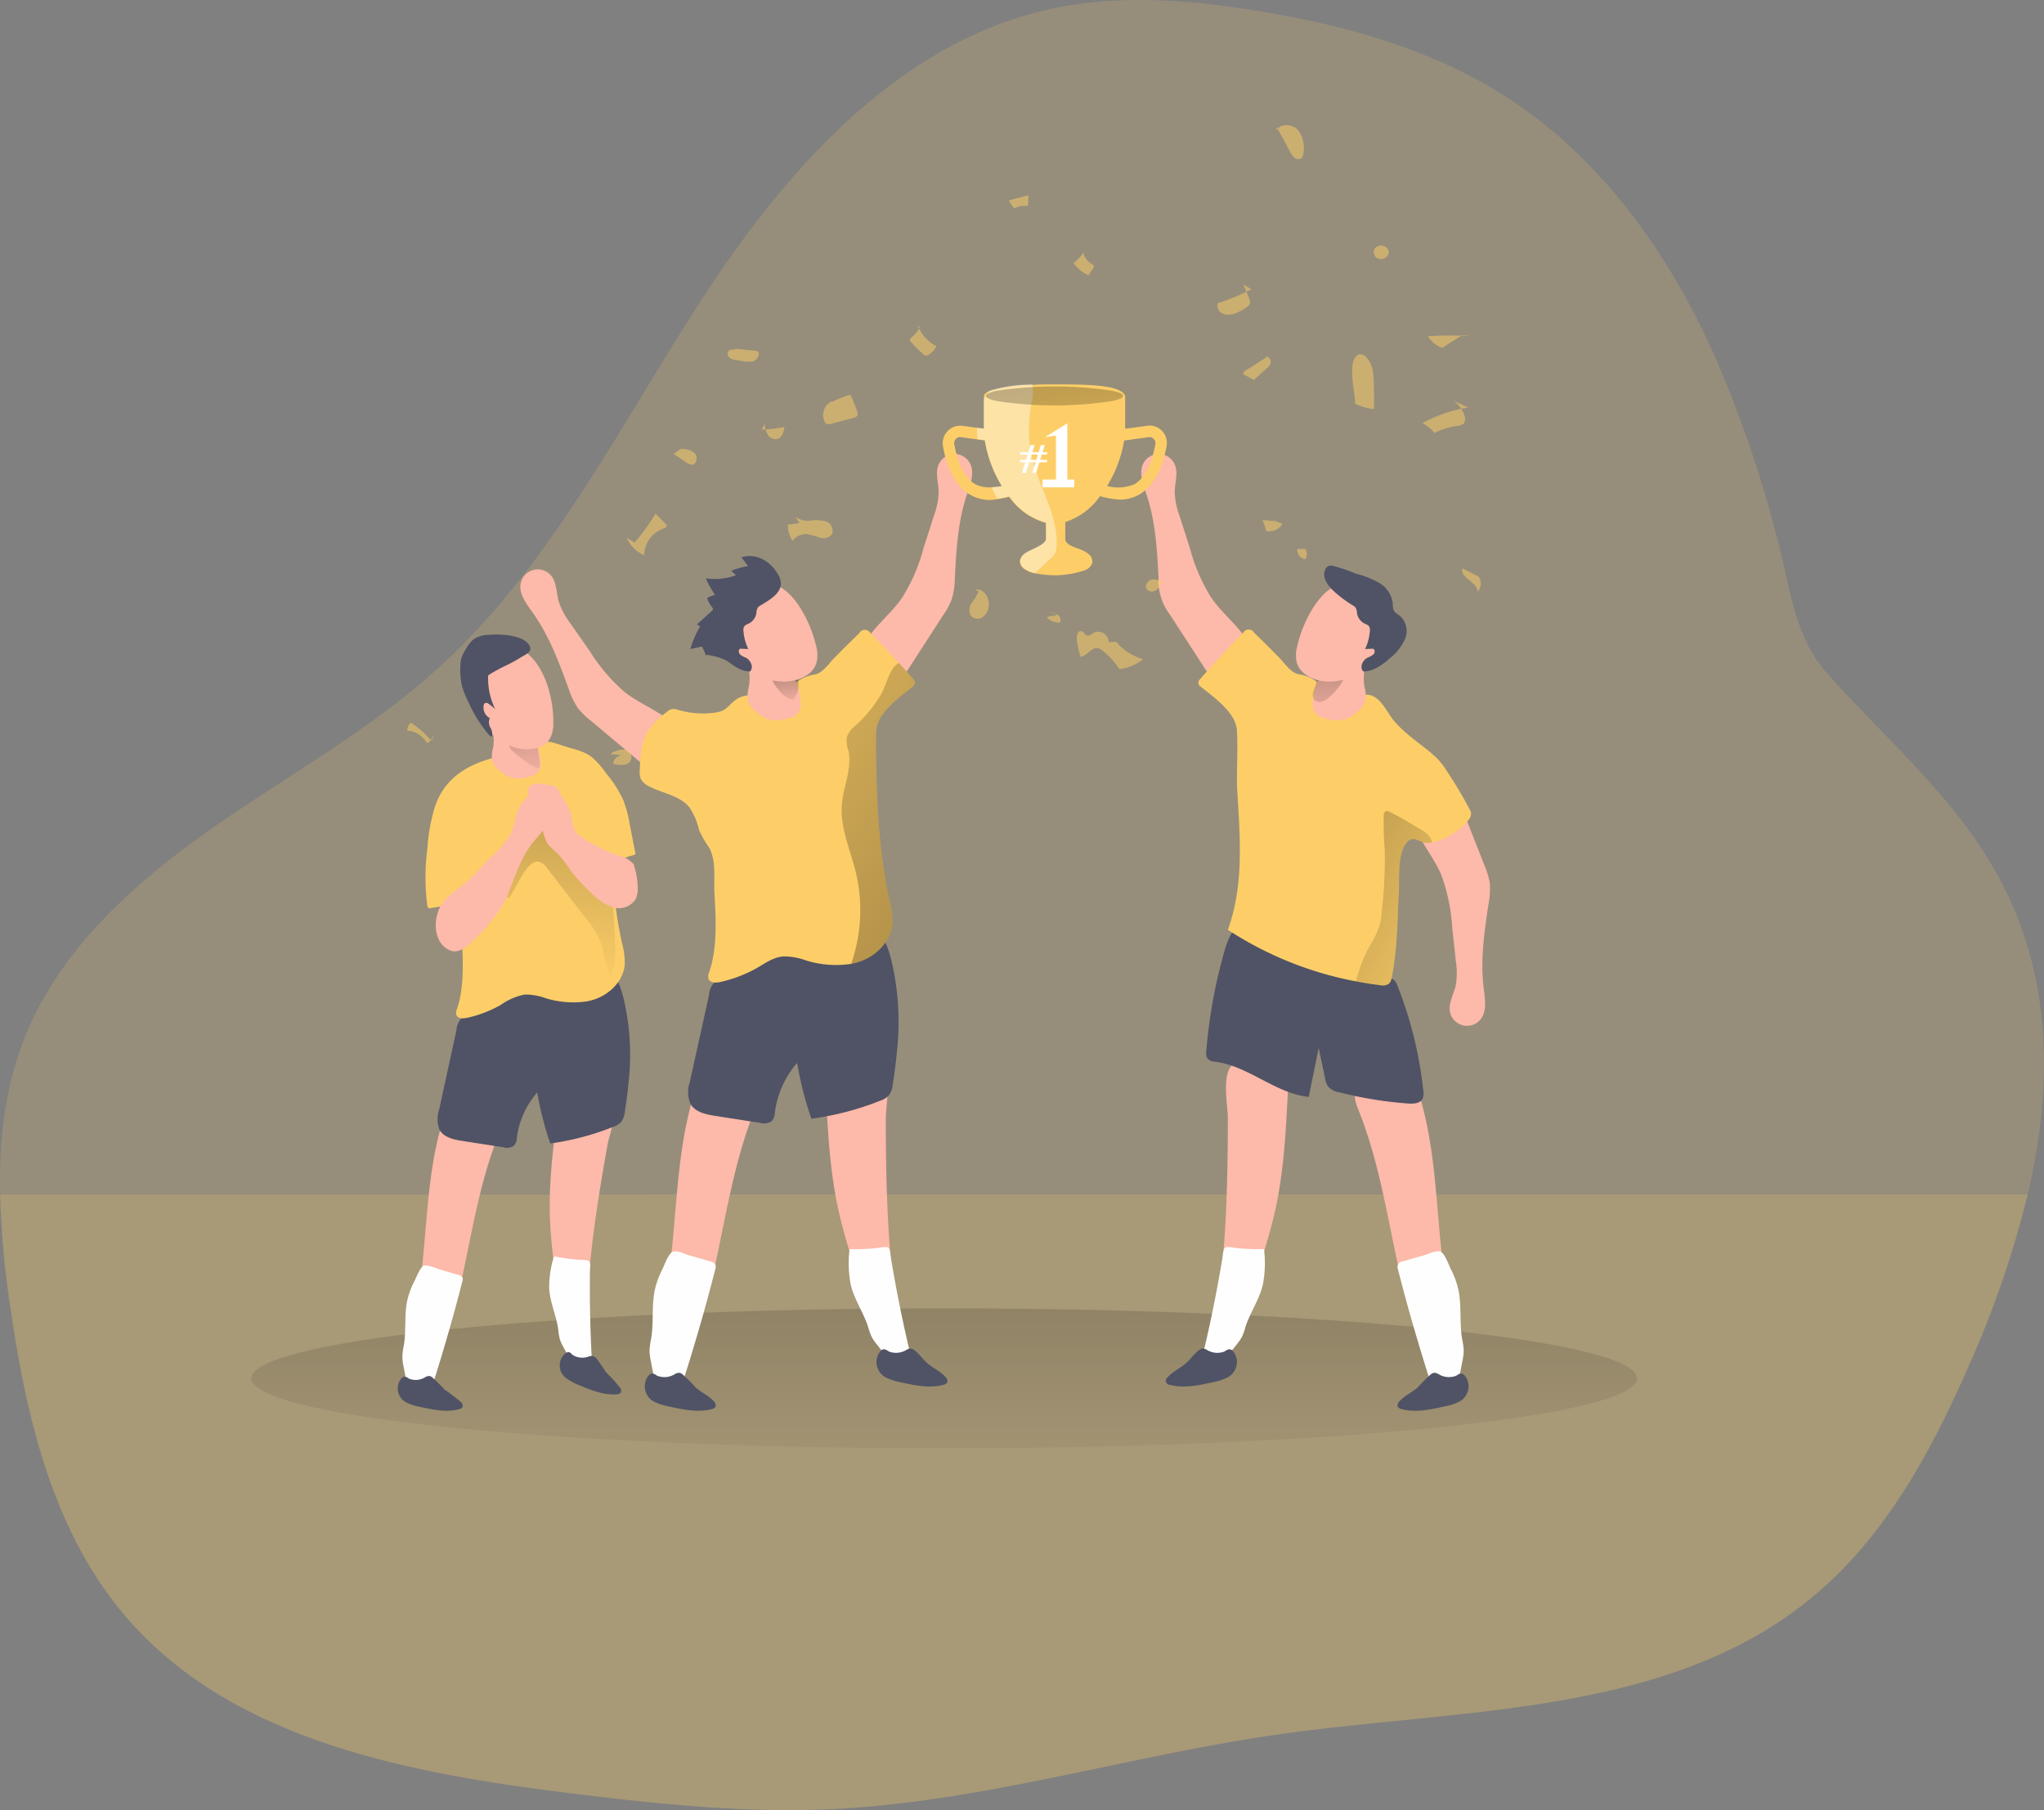 <svg id="Layer_1" data-name="Layer 1" xmlns="http://www.w3.org/2000/svg" xmlns:xlink="http://www.w3.org/1999/xlink" viewBox="0 0 352.84 312.49"><rect x="0" y="0" width="352.84" height="312.49" fill="#808080" stroke="none"/><defs><linearGradient id="linear-gradient" x1="196.52" y1="172.47" x2="196.52" y2="79.39" gradientTransform="matrix(1, 0, 0, -1, -33.54, 338.13)" gradientUnits="userSpaceOnUse"><stop offset="0.01"/><stop offset="0.08" stop-opacity="0.69"/><stop offset="0.21" stop-opacity="0.32"/><stop offset="1" stop-opacity="0"/></linearGradient><linearGradient id="linear-gradient-2" x1="133.22" y1="225.37" x2="129.56" y2="168.22" gradientTransform="matrix(1, 0, 0, -1, 0, 352)" xlink:href="#linear-gradient"/><linearGradient id="linear-gradient-3" x1="119.94" y1="226.14" x2="125.85" y2="201.37" gradientTransform="matrix(1, 0, 0, -1, 0, 352)" xlink:href="#linear-gradient"/><linearGradient id="linear-gradient-4" x1="262.59" y1="232.2" x2="263.16" y2="210.24" gradientTransform="matrix(1, 0, 0, -1, 0, 352)" xlink:href="#linear-gradient"/><linearGradient id="linear-gradient-5" x1="168.62" y1="225.13" x2="169.7" y2="215.6" gradientTransform="matrix(1, 0, 0, -1, 0, 352)" xlink:href="#linear-gradient"/><linearGradient id="linear-gradient-6" x1="212.17" y1="293.99" x2="220.05" y2="237.96" gradientTransform="matrix(1, 0, 0, -1, 0, 352)" xlink:href="#linear-gradient"/><linearGradient id="linear-gradient-7" x1="242.59" y1="199.94" x2="290.3" y2="171.71" gradientTransform="matrix(1, 0, 0, -1, 0, 352)" xlink:href="#linear-gradient"/><linearGradient id="linear-gradient-8" x1="224.2" y1="170.09" x2="132.13" y2="234.28" gradientTransform="matrix(1, 0, 0, -1, 0, 352)" xlink:href="#linear-gradient"/></defs><title>13</title><path d="M383.57,220.07a172.65,172.65,0,0,1-10.07,29.35c-6.48,14.87-14.44,29.64-26.9,40C322,310,286.66,308.76,254.9,313.2c-26.08,3.64-51.55,11.76-77.85,13-15.22.7-30.44-.93-45.56-2.81-27.88-3.48-58.15-9.19-76.36-30.57-12.43-14.59-17.06-34.17-19.78-53.13a159,159,0,0,1-1.79-19.6c-.2-9.25.82-18.41,4.21-27,5.94-15,18.5-26.45,31.72-35.76s27.56-17.14,39.56-28c19.72-17.83,31.67-42.41,46.21-64.66s34-43.82,60-49.33c11.44-2.42,23.34-1.52,34.89.33,15.16,2.42,30.34,6.56,43.27,14.85C309.85,41,321.66,57.64,329.6,75.46a210.53,210.53,0,0,1,10.68,31.19c2.24,8.27,2.87,17,8.67,23.47,12.93,14.49,27.37,25.65,33.9,45C387.76,189.61,387.1,205,383.57,220.07Z" transform="translate(-33.54 -13.87)" fill="#fdce68" opacity="0.18" style="isolation:isolate"/><path d="M383.57,220.07a172.65,172.65,0,0,1-10.07,29.35c-6.48,14.87-14.44,29.64-26.9,40C322,310,286.66,308.76,254.9,313.2c-26.08,3.64-51.55,11.76-77.85,13-15.22.7-30.44-.93-45.56-2.81-27.88-3.48-58.15-9.19-76.36-30.57-12.43-14.59-17.06-34.17-19.78-53.13a159,159,0,0,1-1.79-19.6Z" transform="translate(-33.54 -13.87)" fill="#fdce68" opacity="0.18" style="isolation:isolate"/><ellipse cx="162.98" cy="237.95" rx="119.6" ry="12.08" fill="url(#linear-gradient)"/><path d="M119.61,209.79c-4.71,11.63-5.3,24.55-9.5,36.38a1.52,1.52,0,0,1-.62.9,1.48,1.48,0,0,1-.93,0l-4.8-.94c4.1-12.56,2.32-26.44,6.29-39a1.79,1.79,0,0,1,.51-.93,1.91,1.91,0,0,1,1.23-.28,35.33,35.33,0,0,1,6.81.51C120.65,206.86,120.32,208,119.61,209.79Z" transform="translate(-33.54 -13.87)" fill="#fdb9a9"/><path d="M134.67,245.54a3.2,3.2,0,0,1-3.56-1.55,9.48,9.48,0,0,1-1.08-4l-.88-7.94c-.28-2.43-.55-4.87-.66-7.32-.28-6.33.52-12.66,1.32-19a3.76,3.76,0,0,1,.93-2.39c1.29-1.11,6.68-1.74,8.15-.63,2,1.5-.08,6.63-.45,8.68-1.32,7.29-2.5,14.62-3.17,22C135.16,234.57,135.12,245.37,134.67,245.54Z" transform="translate(-33.54 -13.87)" fill="#fdb9a9"/><path d="M142.07,200.46c-.16,1.81-.4,3.59-.67,5.33a3.43,3.43,0,0,1-.67,1.82,3.5,3.5,0,0,1-1.32.79,46.11,46.11,0,0,1-10.88,2.88,54.73,54.73,0,0,1-2.25-8.81,14.6,14.6,0,0,0-3.51,7.78,2.23,2.23,0,0,1-.51,1.42,2.11,2.11,0,0,1-1.81.27l-7.14-1.11c-1.48-.23-3.17-.6-3.9-1.92a5.08,5.08,0,0,1-.07-3.46l3-13.76a3.14,3.14,0,0,1,2.45-2.91c6.11-2.45,12.17-5.09,18.35-7.36,4.9-1.81,6.7-.32,8,4.63A42.09,42.09,0,0,1,142.07,200.46Z" transform="translate(-33.54 -13.87)" fill="#505365"/><path d="M138.24,147.47a19.68,19.68,0,0,1,2.93,4.61,20.65,20.65,0,0,1,1,3.7l1,5.16a.38.38,0,0,1-.3.57,14.84,14.84,0,0,0-2.41.81,1.94,1.94,0,0,0-1.3,2.2c.22,1.33.28,2.69.43,4a75.87,75.87,0,0,0,1.33,8.21,12.49,12.49,0,0,1,.47,3.6c-.2,2.85-2.57,5.2-5.28,6.09a10.75,10.75,0,0,1-1.24.32,16.06,16.06,0,0,1-7.19-.56,10,10,0,0,0-3.59-.61,10.76,10.76,0,0,0-4.13,1.8,20.9,20.9,0,0,1-5.81,2.22c-.68.15-1.59.14-1.83-.51a1.61,1.61,0,0,1,.12-1.06c1.31-3.86,1-8.45.82-12.48-.06-1.12.48-4.14-.43-4.91s-3.82-.17-4.88,0a.58.58,0,0,1-.45,0,.63.63,0,0,1-.19-.41,37.31,37.31,0,0,1,0-9.79,31.2,31.2,0,0,1,1.35-7.42c2-5.73,7.07-7.88,12.69-8.87a14,14,0,0,0,4.8-1.8c1.5-.91,3.13-.2,4.59.28,1.77.59,3.63.85,5.12,2.08a16.91,16.91,0,0,1,2.32,2.68Z" transform="translate(-33.54 -13.87)" fill="#fdce68"/><path d="M126.57,162.64a2.54,2.54,0,0,1,1.44,1.15l7,9.06a15.62,15.62,0,0,1,2,3.14c.92,2.09.89,4.51,1.85,6.58,1.06-2.09.95-4.55.82-6.88l-.52-9.09a2.73,2.73,0,0,0-.29-1.28,3,3,0,0,0-1.67-1,15.38,15.38,0,0,1-8.54-7.87,1.82,1.82,0,0,0-.65-.89c-.56-.32-1.24.07-1.72.49-2.39,2.07-7.07,9.89-5,12.94C122.6,167.7,124.29,162.24,126.57,162.64Z" transform="translate(-33.54 -13.87)" fill="url(#linear-gradient-2)"/><path d="M142.71,162.57a12.75,12.75,0,0,1,.91,4.44,4.26,4.26,0,0,1-.37,2.11,3.48,3.48,0,0,1-4.08,1.34,9.84,9.84,0,0,1-3.78-2.65,30.6,30.6,0,0,1-3.27-3.56,24.84,24.84,0,0,0-2.3-3,12.83,12.83,0,0,1-1.81-1.8,10.79,10.79,0,0,1-1-3.24c-.49-1.75-1.51-3.3-2.14-5a1.61,1.61,0,0,1,0-1.45,1.42,1.42,0,0,1,.91-.51,4.36,4.36,0,0,1,3.56.81,7.86,7.86,0,0,1,1.63,2,8.77,8.77,0,0,1,1.25,2.75,6.72,6.72,0,0,0,.7,2.71,3.93,3.93,0,0,0,1,.86,27.67,27.67,0,0,0,6.39,3.19,4.52,4.52,0,0,1,2.75,1.71" transform="translate(-33.54 -13.87)" fill="#fdb9a9"/><path d="M124.78,148a6,6,0,0,1-3,.13A5.31,5.31,0,0,1,119.9,147a3.8,3.8,0,0,1-1.39-1.75,5.21,5.21,0,0,1,.15-2.29,8.19,8.19,0,0,0-.63-4.71s2.26.13,2.46.17a9.51,9.51,0,0,1,2.49.9,7.8,7.8,0,0,1,2.81,2.19,8.26,8.26,0,0,1,.95,3.07C127.07,146.4,126.73,147.57,124.78,148Z" transform="translate(-33.54 -13.87)" fill="#fdb9a9"/><path d="M126.57,146.44a2.19,2.19,0,0,0,.09-1.34l-.49-3.62a.49.49,0,0,0-.18-.37.61.61,0,0,0-.27,0c-1.54.12-5.36-.43-4.09,2C121.92,143.65,126.28,147,126.57,146.44Z" transform="translate(-33.54 -13.87)" fill="url(#linear-gradient-3)"/><path d="M129.05,138.77a5.3,5.3,0,0,1-.53,2.51c-1,1.89-3.68,2.25-5.77,1.72-5.6-1.44-7.34-6.5-8.33-11.53a5.06,5.06,0,0,1,.53-3.69,4.66,4.66,0,0,1,.82-1,6.67,6.67,0,0,1,6-1.54C127.16,126.58,129.16,134,129.05,138.77Z" transform="translate(-33.54 -13.87)" fill="#fdb9a9"/><path d="M135,231.48a.64.64,0,0,1,.25.15c.28.33.14,1.27.13,1.66q-.1,7.89.35,15.79a.45.45,0,0,1-.08.37.5.5,0,0,1-.37.13,13.4,13.4,0,0,1-2.61-.05.44.44,0,0,1-.22-.07.39.39,0,0,1-.14-.17l-1.52-2.87a7.45,7.45,0,0,1-.61-1.35,11,11,0,0,1-.28-1.7c-.33-2.39-1.42-4.67-1.56-7.08a18,18,0,0,1,.76-5.3.29.29,0,0,1,.11-.19.34.34,0,0,1,.2,0,31.76,31.76,0,0,0,4.13.55A7.93,7.93,0,0,1,135,231.48Z" transform="translate(-33.54 -13.87)" fill="#fefeff"/><path d="M113.35,235.1q-2.32,9.06-5.18,18a2.56,2.56,0,0,1-.54,1.08c-.79.79-2.67-.25-3.48-.61a.6.6,0,0,1-.21-.14.5.5,0,0,1-.09-.24l-.68-3.58A8.46,8.46,0,0,1,103,248a11.25,11.25,0,0,1,.26-1.91c.44-2.67,0-5.49.68-8.12a14,14,0,0,1,1.08-2.8c.32-.64,1-2.39,1.57-2.74s2,.33,2.62.52l3.39,1a1.18,1.18,0,0,1,.81.52A1.13,1.13,0,0,1,113.35,235.1Z" transform="translate(-33.54 -13.87)" fill="#fefeff"/><path d="M131.13,247.5a.86.86,0,0,1,.58-.19c.28,0,.47.29.68.47a3.14,3.14,0,0,0,2.87.24,1.43,1.43,0,0,1,.74,0,1.08,1.08,0,0,1,.43.3,25.53,25.53,0,0,1,1.69,2.42,30.17,30.17,0,0,1,2.47,2.71.83.83,0,0,1,.12.82.86.86,0,0,1-.72.31c-2.26.17-4.45-.73-6.54-1.6a9,9,0,0,1-2-1.07,2.72,2.72,0,0,1-.88-3.75A2.63,2.63,0,0,1,131.13,247.5Z" transform="translate(-33.54 -13.87)" fill="#505365"/><path d="M102.84,251.82a.78.78,0,0,1,.53-.29,1.47,1.47,0,0,1,.75.34,3.11,3.11,0,0,0,2.87-.27,1.29,1.29,0,0,1,.67-.18,1.05,1.05,0,0,1,.47.21,25.88,25.88,0,0,1,2.1,2.09,33,33,0,0,1,2.91,2.23.82.82,0,0,1,.26.78c-.09.26-.39.37-.65.44-2.2.56-4.51.07-6.72-.42a9.3,9.3,0,0,1-2.19-.69,2.71,2.71,0,0,1-1.42-3.56A2.77,2.77,0,0,1,102.84,251.82Z" transform="translate(-33.54 -13.87)" fill="#505365"/><path d="M277.94,149.92a5.77,5.77,0,0,0-.78,4.73c.79,3.71,3.6,6.64,5.12,10.12a31.33,31.33,0,0,1,1.93,9.07l.63,5.88a13.24,13.24,0,0,1,0,4.26c-.36,1.54-1.29,3-1,4.59a3,3,0,0,0,5.21,1.36c1.21-1.42.85-3.54.62-5.4-.62-4.84.09-9.75.82-14.58a13,13,0,0,0,.2-3.79,13.64,13.64,0,0,0-.89-2.87l-4.3-10.94C284.42,149.59,280.4,146.72,277.94,149.92Z" transform="translate(-33.54 -13.87)" fill="#fdb9a9"/><path d="M249.83,130.77a5.81,5.81,0,0,0-.18-4.79c-1.51-3.48-4.85-5.79-7-8.9a30.68,30.68,0,0,1-3.69-8.51l-1.8-5.63a12.63,12.63,0,0,1-.83-4.17c0-1.59.65-3.24,0-4.7a3,3,0,0,0-5.37-.29c-.91,1.63-.13,3.64.47,5.41,1.57,4.62,1.85,9.57,2.1,14.45a9.75,9.75,0,0,0,2,6.39l6.4,9.87C243.54,132.39,248.05,134.4,249.83,130.77Z" transform="translate(-33.54 -13.87)" fill="#fdb9a9"/><path d="M268,205.4c5.14,12.7,5.78,26.82,10.37,39.73a1.6,1.6,0,0,0,.68,1,1.56,1.56,0,0,0,1,0l5.24-1c-4.47-13.72-2.53-28.88-6.87-42.64a1.94,1.94,0,0,0-.55-1,2,2,0,0,0-1.35-.3,37.74,37.74,0,0,0-7.43.56C266.9,202.2,267.26,203.47,268,205.4Z" transform="translate(-33.54 -13.87)" fill="#fdb9a9"/><path d="M242.94,244.32a3.52,3.52,0,0,0,4.13-1,10.3,10.3,0,0,0,1.93-4.11l2.49-8.37c.76-2.56,1.53-5.13,2.12-7.74,1.53-6.76,1.89-13.72,2.24-20.63a3.91,3.91,0,0,0-.54-2.75c-1.17-1.45-6.84-3.16-8.63-2.26-2.44,1.22-1.19,7.14-1.19,9.42,0,8.09-.15,16.2-.85,24.27C244.53,232.44,242.49,244.06,242.94,244.32Z" transform="translate(-33.54 -13.87)" fill="#fdb9a9"/><path d="M241.77,195.37a1.85,1.85,0,0,0,.22,1.26,2,2,0,0,0,1.41.55c5.71.76,10.34,5.47,16.06,6.06l1.71-8.44,1.1,5.19a3.42,3.42,0,0,0,.59,1.53,3.36,3.36,0,0,0,1.88.93,69,69,0,0,0,11.87,1.93c.94.07,2.09,0,2.51-.84a2.32,2.32,0,0,0,.12-1.33A69.36,69.36,0,0,0,274.76,184a2.68,2.68,0,0,0-.45-.83,3,3,0,0,0-1.79-.68c-7.17-1-13.49-5.07-20-8.21-5.52-2.65-6.77.42-8,5.2A88.21,88.21,0,0,0,241.77,195.37Z" transform="translate(-33.54 -13.87)" fill="#505365"/><path d="M287.48,154.42a1.77,1.77,0,0,1-.51,1.08,11.27,11.27,0,0,1-6.25,3.81l-.5.07c-1.59.18-2.59-1.53-3.83-.08-1.69,2-1.24,6.32-1.38,8.75-.27,4.89-.24,9.82-1.24,14.63a1.8,1.8,0,0,1-.45,1,1.88,1.88,0,0,1-1.53.27c-1.4-.17-2.8-.39-4.19-.66a61.09,61.09,0,0,1-22.1-8.9c2.78-7.64,2.11-15.85,1.63-23.81-.14-2.4,0-4.86,0-7.27,0-1.14,0-2.27-.07-3.37-.19-3.05-4-5.72-6.18-7.47a1,1,0,0,1-.48-.67,1,1,0,0,1,.36-.75q3.59-4.1,7.42-8a1.08,1.08,0,0,1,1.86.07q2.18,2.11,4.3,4.27c1.08,1.1,2.09,2.79,3.66,2.92a7,7,0,0,1,2.93,1.32,15.33,15.33,0,0,0,8.43,2.18c2.38-.1,3.52,3,4.89,4.59,2.08,2.43,4.75,4,7.08,6.12a12.55,12.55,0,0,1,1.91,2.38c1.42,2.13,2.74,4.33,3.94,6.59A1.75,1.75,0,0,1,287.48,154.42Z" transform="translate(-33.54 -13.87)" fill="#fdce68"/><path d="M262.38,137.92a6.75,6.75,0,0,0,3.34.15,6.13,6.13,0,0,0,2-1.25,4.15,4.15,0,0,0,1.51-1.92,5.72,5.72,0,0,0-.16-2.5,9,9,0,0,1,.69-5.14s-2.47.14-2.69.18a10.59,10.59,0,0,0-2.72,1,8.51,8.51,0,0,0-3.06,2.39,8.61,8.61,0,0,0-1,3.36C259.89,136.18,260.25,137.45,262.38,137.92Z" transform="translate(-33.54 -13.87)" fill="#fdb9a9"/><path d="M260.3,133.07a1.83,1.83,0,0,0,0,1.45,1.24,1.24,0,0,0,1.32.51,3,3,0,0,0,1.3-.74,10.51,10.51,0,0,0,2-2.21,3.33,3.33,0,0,0,.73-2.12,18.59,18.59,0,0,0-4.22.31c-.61.21-.4.19-.49.86A14.68,14.68,0,0,1,260.3,133.07Z" transform="translate(-33.54 -13.87)" fill="url(#linear-gradient-4)"/><path d="M257.48,125.38a5.85,5.85,0,0,0-.11,2.79c.6,2.29,3.29,3.38,5.65,3.37a11.57,11.57,0,0,0,10-6.09,5.48,5.48,0,0,0,.72-2.65,5.78,5.78,0,0,0-1-2.8c-1.7-2.75-5.72-6.84-9.25-4.67C260.41,117.21,258.23,122.07,257.48,125.38Z" transform="translate(-33.54 -13.87)" fill="#fdb9a9"/><path d="M263.63,111.55a1.43,1.43,0,0,0-.65,0,1.18,1.18,0,0,0-.68.65c-.61,1.33.46,2.8,1.54,3.78a21.7,21.7,0,0,0,3.23,2.41,1.36,1.36,0,0,1,.5.42,2.11,2.11,0,0,1,.22.92,2.43,2.43,0,0,0,1.25,1.76c.32.16.7.27.87.58a1.24,1.24,0,0,1,.1.71,8.55,8.55,0,0,1-.83,3.14l1.42-.06a.65.65,0,0,1,.08.92.6.6,0,0,1-.08.08,3.49,3.49,0,0,1-1,.55c-.88.45-1.43,1.75-.69,2.39,1.78-.05,3.33-1.19,4.66-2.38a8.64,8.64,0,0,0,2.52-3.28,3.53,3.53,0,0,0-.78-3.85c-.43-.36-1-.61-1.21-1.12a3.3,3.3,0,0,1-.13-1.08,4.75,4.75,0,0,0-2.28-3.55,15.83,15.83,0,0,0-4.08-1.63A30.59,30.59,0,0,0,263.63,111.55Z" transform="translate(-33.54 -13.87)" fill="#505365"/><path d="M245.33,229.16a.63.63,0,0,0-.3.1c-.36.3-.4,1.34-.47,1.76q-1.4,8.5-3.42,16.91a.58.58,0,0,0,0,.41.63.63,0,0,0,.38.21,13.48,13.48,0,0,0,2.82.45.53.53,0,0,0,.25,0,.46.46,0,0,0,.17-.17L247,246a8.08,8.08,0,0,0,.92-1.33,11,11,0,0,0,.63-1.77c.81-2.5,2.43-4.75,3-7.31a19.38,19.38,0,0,0,.21-5.84.29.29,0,0,0-.08-.23.41.41,0,0,0-.22,0,36.22,36.22,0,0,1-4.54-.2A7.73,7.73,0,0,0,245.33,229.16Z" transform="translate(-33.54 -13.87)" fill="#fefeff"/><path d="M274.87,233.05q2.53,9.88,5.66,19.6a2.76,2.76,0,0,0,.59,1.17c.85.87,2.91-.26,3.79-.66a.56.56,0,0,0,.24-.16.45.45,0,0,0,.09-.25l.74-3.91a9.35,9.35,0,0,0,.23-1.82,13.18,13.18,0,0,0-.29-2.08c-.48-2.92,0-6-.74-8.87A14.86,14.86,0,0,0,284,233c-.35-.7-1-2.61-1.72-3s-2.13.36-2.86.56l-3.7,1.06a1,1,0,0,0-.94,1.06,1.06,1.06,0,0,0,.09.35Z" transform="translate(-33.54 -13.87)" fill="#fefeff"/><path d="M246.37,247.12a.92.92,0,0,0-.59-.32,1.58,1.58,0,0,0-.82.37,3.41,3.41,0,0,1-3.13-.29,1.43,1.43,0,0,0-.73-.2,1.11,1.11,0,0,0-.52.23c-.88.63-1.48,1.57-2.29,2.28-1,.89-2.3,1.43-3.18,2.44a.73.73,0,0,0,.43,1.33c2.4.61,4.92.08,7.34-.46a9.92,9.92,0,0,0,2.39-.75,3,3,0,0,0,1.51-4A3.25,3.25,0,0,0,246.37,247.12Z" transform="translate(-33.54 -13.87)" fill="#505365"/><path d="M286.35,251.3a.94.94,0,0,0-.58-.32,1.68,1.68,0,0,0-.82.38,3.41,3.41,0,0,1-3.13-.29,1.47,1.47,0,0,0-.74-.2,1.08,1.08,0,0,0-.51.23,29,29,0,0,0-2.29,2.28c-1,.89-2.3,1.43-3.18,2.44a.91.91,0,0,0-.29.85,1,1,0,0,0,.72.48c2.39.61,4.92.07,7.33-.47a9.67,9.67,0,0,0,2.4-.74,3,3,0,0,0,1.51-4A3.13,3.13,0,0,0,286.35,251.3Z" transform="translate(-33.54 -13.87)" fill="#505365"/><path d="M152.33,144.35a5.82,5.82,0,0,0-1.58-4.53c-2.46-2.88-6.34-4.11-9.34-6.44a30.9,30.9,0,0,1-6-7l-3.41-4.9a12.79,12.79,0,0,1-2-3.75c-.43-1.52-.33-3.28-1.34-4.5a3,3,0,0,0-4.23-.35,3,3,0,0,0-1,1.65c-.39,1.83.94,3.52,2,5,2.86,4,4.58,8.6,6.25,13.19a13.21,13.21,0,0,0,1.64,3.43,13.77,13.77,0,0,0,2.15,2.1l9,7.54C146.8,147.74,151.7,148.34,152.33,144.35Z" transform="translate(-33.54 -13.87)" fill="#fdb9a9"/><path d="M182.06,130.77a5.81,5.81,0,0,1,.19-4.79c1.5-3.48,4.85-5.79,7-8.9a30.68,30.68,0,0,0,3.69-8.51l1.8-5.63a12.63,12.63,0,0,0,.83-4.17c0-1.59-.65-3.24,0-4.7a3,3,0,0,1,5.37-.29c.91,1.63.14,3.64-.47,5.41-1.57,4.62-1.85,9.57-2.1,14.45a12.91,12.91,0,0,1-.56,3.75,12.72,12.72,0,0,1-1.43,2.64L190,129.9C188.35,132.39,183.84,134.4,182.06,130.77Z" transform="translate(-33.54 -13.87)" fill="#fdb9a9"/><path d="M163.86,205.4c-5.14,12.7-5.79,26.82-10.38,39.73a1.6,1.6,0,0,1-.68,1,1.56,1.56,0,0,1-1,0l-5.24-1c4.47-13.72,2.53-28.88,6.87-42.64a1.53,1.53,0,0,1,1.71-1.34.58.58,0,0,1,.19,0,37.74,37.74,0,0,1,7.43.56C165,202.2,164.63,203.47,163.86,205.4Z" transform="translate(-33.54 -13.87)" fill="#fdb9a9"/><path d="M189,244.32a3.52,3.52,0,0,1-4.13-1,10.3,10.3,0,0,1-1.93-4.11l-2.49-8.37c-.76-2.56-1.52-5.13-2.11-7.74-1.53-6.76-1.89-13.72-2.25-20.63a4,4,0,0,1,.54-2.75c1.17-1.45,6.84-3.16,8.64-2.26,2.43,1.22,1.19,7.14,1.18,9.42,0,8.09.15,16.2.85,24.27C187.36,232.44,189.41,244.06,189,244.32Z" transform="translate(-33.54 -13.87)" fill="#fdb9a9"/><path d="M188.39,195.22c-.18,2-.43,3.91-.73,5.81a3.74,3.74,0,0,1-.74,2,3.61,3.61,0,0,1-1.43.86A49.38,49.38,0,0,1,173.6,207a60.06,60.06,0,0,1-2.46-9.62,16,16,0,0,0-3.83,8.49,2.51,2.51,0,0,1-.55,1.56,2.36,2.36,0,0,1-2,.29l-7.8-1.21c-1.62-.26-3.46-.66-4.25-2.1a5.46,5.46,0,0,1-.09-3.78l3.32-15a3.43,3.43,0,0,1,2.69-3.18c6.66-2.68,13.28-5.56,20-8,5.35-2,7.32-.35,8.75,5.06A46.19,46.19,0,0,1,188.39,195.22Z" transform="translate(-33.54 -13.87)" fill="#505365"/><path d="M191.48,131.82a1.08,1.08,0,0,1-.49.67c-2.16,1.75-6,4.42-6.18,7.47-.06,1.1-.07,2.23-.06,3.37.09,8.57.48,17.6,2.33,26a13.8,13.8,0,0,1,.51,3.94c-.22,3.11-2.81,5.68-5.77,6.65a12.15,12.15,0,0,1-1.35.35,17.4,17.4,0,0,1-7.85-.61,10.89,10.89,0,0,0-3.92-.67c-1.65.15-3.07,1.15-4.51,2a23.08,23.08,0,0,1-6.35,2.42c-.74.16-1.74.15-2-.56a1.75,1.75,0,0,1,.13-1.15c1.43-4.22,1.15-9.23.9-13.63-.14-2.57.35-5.49-.9-7.84a18.26,18.26,0,0,1-1.77-3.1,11.4,11.4,0,0,0-1.67-3.91c-1.7-2.06-4.68-2.38-7-3.63a3,3,0,0,1-1.39-1.29,3.43,3.43,0,0,1-.16-1.49c.08-2.34.21-4.81,1.45-6.8a13.67,13.67,0,0,1,3.16-3.19,2.25,2.25,0,0,1,.94-.53,2.37,2.37,0,0,1,1.12.15,15.38,15.38,0,0,0,6.22.47c2.09-.28,2.13-1,3.54-2.13,1.56-1.26,3.47-.77,5.34-1.1a15.47,15.47,0,0,0,5.24-2,6.92,6.92,0,0,1,2.92-1.32c1.57-.13,2.58-1.82,3.67-2.92,1.41-1.44,2.85-2.86,4.3-4.27a1.07,1.07,0,0,1,1.85-.07c1.71,1.71,3.37,3.46,5,5.25.81.89,1.62,1.79,2.42,2.7A1.17,1.17,0,0,1,191.48,131.82Z" transform="translate(-33.54 -13.87)" fill="#fdce68"/><path d="M169.51,137.92a6.72,6.72,0,0,1-3.33.15,6.13,6.13,0,0,1-2-1.25,4.11,4.11,0,0,1-1.52-1.92,5.86,5.86,0,0,1,.16-2.5,8.83,8.83,0,0,0-.69-5.14s2.47.14,2.69.18a10.59,10.59,0,0,1,2.72,1,8.63,8.63,0,0,1,3.07,2.39,9,9,0,0,1,1,3.36C172,136.18,171.64,137.45,169.51,137.92Z" transform="translate(-33.54 -13.87)" fill="#fdb9a9"/><path d="M168,133.05a4.72,4.72,0,0,0,2.06,1.55.61.61,0,0,0,.42,0,.44.44,0,0,0,.17-.16,3.92,3.92,0,0,0,.74-2.34,7.51,7.51,0,0,0-.44-2.44c-.63.19-1.26.36-1.9.5a6.38,6.38,0,0,0-1.88.35C166.33,131.11,167.54,132.48,168,133.05Z" transform="translate(-33.54 -13.87)" fill="url(#linear-gradient-5)"/><path d="M174.42,125.38a5.86,5.86,0,0,1,.1,2.79c-.6,2.29-3.29,3.38-5.65,3.37a11.53,11.53,0,0,1-10-6.09,5.39,5.39,0,0,1-.73-2.65,5.88,5.88,0,0,1,1-2.8c1.71-2.75,5.73-6.84,9.26-4.67C171.48,117.21,173.66,122.07,174.42,125.38Z" transform="translate(-33.54 -13.87)" fill="#fdb9a9"/><path d="M167.34,112.26c.14.19.28.39.4.59a3.52,3.52,0,0,1,.6,1.68c.07,1.84-2.2,3.06-3.52,3.86a1.36,1.36,0,0,0-.5.42,2.1,2.1,0,0,0-.21.92,2.44,2.44,0,0,1-1.26,1.76c-.32.16-.7.27-.87.58a1.24,1.24,0,0,0-.1.71,8.55,8.55,0,0,0,.83,3.14l-1.42-.06c-.32.2-.25.71,0,1a3.49,3.49,0,0,0,1,.55c.87.45,1.42,1.75.69,2.39-1.68-.05-2.72-1-4-1.86a8.62,8.62,0,0,0-1.68-.66c-.09,0-2-.59-1.9-.2a9.42,9.42,0,0,0-.69-1.6l-2,.45A16.49,16.49,0,0,1,154.4,122l-.56-.33,2.57-2.32a.56.56,0,0,0,.21-.33.6.6,0,0,0-.16-.33,5.46,5.46,0,0,1-.78-1.34.42.42,0,0,1,0-.27.41.41,0,0,1,.2-.14l1.08-.39a19.17,19.17,0,0,1-1.59-2.83,10.9,10.9,0,0,0,5.22-.54l-.82-.76a12.72,12.72,0,0,1,2.91-.82l-1.16-1.51a4.76,4.76,0,0,1,3.59.29A6.32,6.32,0,0,1,167.34,112.26Z" transform="translate(-33.54 -13.87)" fill="#505365"/><path d="M186.56,229.16a.63.63,0,0,1,.3.1c.37.3.4,1.34.47,1.76q1.41,8.5,3.42,16.91a.49.49,0,0,1,0,.41.63.63,0,0,1-.37.21,13.48,13.48,0,0,1-2.82.45.53.53,0,0,1-.25,0,.49.49,0,0,1-.18-.17l-2.2-2.83a8.08,8.08,0,0,1-.92-1.33,13.79,13.79,0,0,1-.63-1.77c-.81-2.5-2.42-4.75-3-7.31a19.72,19.72,0,0,1-.21-5.84.32.32,0,0,1,.09-.23.37.37,0,0,1,.21,0,36.22,36.22,0,0,0,4.54-.2A7.35,7.35,0,0,1,186.56,229.16Z" transform="translate(-33.54 -13.87)" fill="#fefeff"/><path d="M157,233.05q-2.53,9.88-5.65,19.6a2.9,2.9,0,0,1-.6,1.17c-.85.87-2.9-.26-3.79-.66a.56.56,0,0,1-.24-.16.58.58,0,0,1-.09-.25l-.74-3.91a9.35,9.35,0,0,1-.23-1.82,14.66,14.66,0,0,1,.29-2.08c.48-2.92,0-6,.74-8.87a15.13,15.13,0,0,1,1.18-3.06c.35-.7,1-2.61,1.72-3s2.13.36,2.86.56l3.7,1.06a1.26,1.26,0,0,1,.88.57A1.24,1.24,0,0,1,157,233.05Z" transform="translate(-33.54 -13.87)" fill="#fefeff"/><path d="M185.53,247.12a.83.83,0,0,1,.58-.32,1.58,1.58,0,0,1,.82.37,3.41,3.41,0,0,0,3.13-.29,1.47,1.47,0,0,1,.74-.2,1.08,1.08,0,0,1,.51.23c.88.63,1.48,1.57,2.29,2.28,1,.89,2.3,1.43,3.18,2.44a.92.92,0,0,1,.29.86,1,1,0,0,1-.72.47c-2.4.61-4.92.08-7.33-.46a10.13,10.13,0,0,1-2.4-.75,3,3,0,0,1-1.5-4A3.18,3.18,0,0,1,185.53,247.12Z" transform="translate(-33.54 -13.87)" fill="#505365"/><path d="M145.54,251.3a.92.92,0,0,1,.59-.32,1.72,1.72,0,0,1,.82.38,3.41,3.41,0,0,0,3.13-.29,1.43,1.43,0,0,1,.73-.2,1.08,1.08,0,0,1,.51.23,27.37,27.37,0,0,1,2.29,2.28c1,.89,2.3,1.43,3.18,2.44a.91.91,0,0,1,.29.85c-.1.28-.42.4-.71.48-2.4.61-4.93.07-7.34-.47a9.67,9.67,0,0,1-2.4-.74,3,3,0,0,1-1.51-4A3.13,3.13,0,0,1,145.54,251.3Z" transform="translate(-33.54 -13.87)" fill="#505365"/><path d="M234.27,88.42a3,3,0,0,0-2.34-1.09l-4.16.56V82.23c-.67-2-7.1-2-12.21-2-1.22,0-2.53,0-3.82.08a25.38,25.38,0,0,0-7.35,1.06c-.59.24-1,.53-1,.88v5.64l-1.17-.16-2.74-.37h-.14A3,3,0,0,0,197,88.42a3,3,0,0,0-.68,2.48c.48,2.81,1.66,6.52,4.53,8.28a6.66,6.66,0,0,0,3.53,1,9.1,9.1,0,0,0,1.28-.13c.7-.1,1.4-.24,2.09-.41a11.43,11.43,0,0,0,6.34,4.51v2.76c0,1.07-2.73,1.88-3.49,2.45a2.08,2.08,0,0,0-1,1.3,1.7,1.7,0,0,0,.82,1.49,4.47,4.47,0,0,0,1.82.71c.36.07.72.12,1.08.16a16.09,16.09,0,0,0,7.29-.64,2.18,2.18,0,0,0,1.45-1.23,1.57,1.57,0,0,0-.52-1.55,4.94,4.94,0,0,0-1.47-.86c-.73-.31-2.64-.76-2.64-1.83V104a11.91,11.91,0,0,0,6-4.47,16.09,16.09,0,0,0,3.44.59,6.66,6.66,0,0,0,3.53-1c2.87-1.76,4-5.47,4.53-8.28A3,3,0,0,0,234.27,88.42ZM204.69,98a5.39,5.39,0,0,1-2.82-.54c-2.35-1.43-3.26-4.94-3.6-6.91a1,1,0,0,1,.23-.85,1,1,0,0,1,.77-.38l3,.41,1.26.17a21.8,21.8,0,0,0,2.95,7.9A12,12,0,0,1,204.69,98Zm24.69-.54a7.25,7.25,0,0,1-4.73.31,21.72,21.72,0,0,0,2.94-7.85l4.4-.6a1.08,1.08,0,0,1,.76.38,1,1,0,0,1,.23.85c-.34,2-1.25,5.45-3.6,6.92Z" transform="translate(-33.54 -13.87)" fill="#fdce68"/><path d="M215.91,108.18a3.11,3.11,0,0,1-.25,1.2,3.78,3.78,0,0,1-.87,1l-2.53,2.4a4.47,4.47,0,0,1-1.82-.71,1.7,1.7,0,0,1-.82-1.49,2.08,2.08,0,0,1,1-1.3c.76-.57,3.49-1.38,3.49-2.45v-2.76a11.43,11.43,0,0,1-6.34-4.51c-.69.17-1.39.31-2.09.41-.35-.65-.66-1.32-1-2a12.22,12.22,0,0,0,1.81-.2,21.8,21.8,0,0,1-2.95-7.9l-1.26-.17a16.64,16.64,0,0,1-.09-2l1.17.16v-5a8,8,0,0,1,1-1.56,25.38,25.38,0,0,1,7.35-1.06c.44,1.31-.14,3.22-.3,4.38a22.71,22.71,0,0,0,.38,8.73C213.11,98.39,216.25,103,215.91,108.18Z" transform="translate(-33.54 -13.87)" fill="#fff" opacity="0.42" style="isolation:isolate"/><path d="M227.41,82.22c0,.34-.71.64-1.94.9a66.3,66.3,0,0,1-19.79,0c-1.23-.26-1.94-.56-1.94-.9s.71-.64,1.94-.9a67.66,67.66,0,0,1,19.79,0C226.7,81.58,227.41,81.89,227.41,82.22Z" transform="translate(-33.54 -13.87)" fill="url(#linear-gradient-6)"/><polygon points="180.41 75.46 184.25 73.07 184.25 82.79 185.45 82.79 185.45 84.14 179.96 84.14 179.96 82.79 182.28 82.79 182.28 75.19 180.41 75.46" fill="#fff"/><polygon points="177.09 81.64 176.42 81.64 177.91 76.83 178.59 76.83 177.09 81.64" fill="#fff"/><polygon points="178.86 81.64 178.19 81.64 179.68 76.83 180.36 76.83 178.86 81.64" fill="#fff"/><rect x="176.11" y="78.07" width="4.65" height="0.4" fill="#fff"/><rect x="176.11" y="79.4" width="4.65" height="0.4" fill="#fff"/><path d="M206.5,97.81a12.22,12.22,0,0,1-1.81.2,5.39,5.39,0,0,1-2.82-.54c-2.35-1.43-3.26-4.94-3.6-6.91a1,1,0,0,1,.23-.85,1,1,0,0,1,.77-.38l3,.41,1.26.17A22,22,0,0,0,206.5,97.81Z" transform="translate(-33.54 -13.87)" fill="none"/><path d="M280.72,159.31l-.5.07c-1.59.18-2.59-1.53-3.83-.08-1.69,2-1.24,6.32-1.38,8.75-.27,4.89-.24,9.82-1.24,14.63a1.8,1.8,0,0,1-.45,1,1.88,1.88,0,0,1-1.53.27c-1.4-.17-2.8-.39-4.19-.66a24.48,24.48,0,0,1,2.24-5.84,18.21,18.21,0,0,0,1.88-3.9,13.83,13.83,0,0,0,.33-2.22,78.61,78.61,0,0,0,.53-10.74,53.57,53.57,0,0,1-.17-5.94c0-.3.1-.66.39-.76a.84.84,0,0,1,.58.12,44.45,44.45,0,0,1,4,2.23c1,.6,2.71,1.36,3.18,2.48A1.79,1.79,0,0,1,280.72,159.31Z" transform="translate(-33.54 -13.87)" fill="url(#linear-gradient-7)"/><path d="M191.48,131.82a1.08,1.08,0,0,1-.49.67c-2.16,1.75-6,4.42-6.18,7.47-.06,1.1-.07,2.23-.06,3.37.09,8.57.48,17.6,2.33,26a13.8,13.8,0,0,1,.51,3.94c-.22,3.11-2.81,5.68-5.77,6.65a12.15,12.15,0,0,1-1.35.35,28.16,28.16,0,0,0,.81-15.75c-.94-3.91-2.74-7.74-2.42-11.74.25-3.13,1.79-6.21,1.14-9.28a5.4,5.4,0,0,1-.29-2.36,4.28,4.28,0,0,1,1.51-2,23.33,23.33,0,0,0,4.37-5.33c.86-1.44,1.38-4.11,2.67-5.19a2.69,2.69,0,0,1,.44-.31c.81.89,1.62,1.79,2.42,2.7A1.17,1.17,0,0,1,191.48,131.82Z" transform="translate(-33.54 -13.87)" fill="url(#linear-gradient-8)"/><path d="M109.08,171.52c-.76,2.41-.22,5.53,2.25,6.46,1.32.51,2.67-.57,3.68-1.56a28.8,28.8,0,0,0,5.5-6.65c1-1.88,1.56-4,2.46-5.9a19.81,19.81,0,0,1,2.53-4.54c1-1.14,2.24-2.35,2.56-3.89a7.58,7.58,0,0,1,.38-1.94c.44-.85,1.54-1.31,1.73-2.25a1.7,1.7,0,0,0-1.37-1.8,3.36,3.36,0,0,0-2.38.55,9.19,9.19,0,0,0-3.3,3.34c-.7,1.48-.76,3.19-1.51,4.66a17.11,17.11,0,0,1-3.49,4c-1.32,1.33-2.48,2.76-3.89,4s-3.18,2.29-4.32,3.81A5.77,5.77,0,0,0,109.08,171.52Z" transform="translate(-33.54 -13.87)" fill="#fdb9a9"/><path d="M118,130.34a.61.61,0,0,0-.2.19.45.45,0,0,0,0,.28,12.06,12.06,0,0,0,1.23,5.5,9.16,9.16,0,0,0-1.13-.93.76.76,0,0,0-.52-.17c-.33.07-.4.51-.37.84a2,2,0,0,0,1.09,1.8,1.75,1.75,0,0,0,.07,1.59,2.57,2.57,0,0,1,.34,1.58.78.78,0,0,1-.57-.29,22.79,22.79,0,0,1-3.52-5.62,16.51,16.51,0,0,1-1.11-2.72A12.18,12.18,0,0,1,113,129a6.41,6.41,0,0,1,.15-1.38,7,7,0,0,1,.86-1.78,5.73,5.73,0,0,1,1.22-1.55,4.7,4.7,0,0,1,2.62-.82,16.71,16.71,0,0,1,3.24.05c1.27.14,3.85.73,4,2.35.08.65-1.15,1.18-1.64,1.49a27.84,27.84,0,0,1-2.57,1.41A26.85,26.85,0,0,0,118,130.34Z" transform="translate(-33.54 -13.87)" fill="#505365"/><g opacity="0.51"><path d="M267.46,83.55a9.16,9.16,0,0,0,3.24.94,55.35,55.35,0,0,0-.09-5.76,7,7,0,0,0-.22-1.43c-.48-1.6-2.13-3.44-3.11-1.34C266.44,77.77,267.45,81.56,267.46,83.55Z" transform="translate(-33.54 -13.87)" fill="#fdce68"/><path d="M249.56,63.81a37.32,37.32,0,0,1-5.82,2.4,1.55,1.55,0,0,0,1,1.85,3.21,3.21,0,0,0,2.28-.19,7.38,7.38,0,0,0,1.86-1.09,1.08,1.08,0,0,0,.45-.56,1.25,1.25,0,0,0-.14-.78l-1-2.46" transform="translate(-33.54 -13.87)" fill="#fdce68"/><path d="M252,75.66l-3.48,2.2c-.19.12-.41.31-.34.52s.17.2.28.26l1.53.82,2.22-2a2,2,0,0,0,.66-.88,1,1,0,0,0-.77-1.19h0" transform="translate(-33.54 -13.87)" fill="#fdce68"/><path d="M192,70.15a6.83,6.83,0,0,0,3.19,3.49,4.05,4.05,0,0,1-1.31,1.45.76.76,0,0,1-.52.17.75.75,0,0,1-.37-.2,18.7,18.7,0,0,1-2.2-2.16.66.66,0,0,1-.19-.37c0-.2.18-.34.34-.46a4.33,4.33,0,0,0,1.37-1.77" transform="translate(-33.54 -13.87)" fill="#fdce68"/><path d="M177.23,83.21A23,23,0,0,1,180.34,82a27.58,27.58,0,0,1,1.2,3,1.14,1.14,0,0,1,.06.45c-.06.34-.46.49-.79.58l-3.76,1a1.16,1.16,0,0,1-.82,0,1,1,0,0,1-.37-.42,2.64,2.64,0,0,1,1.19-3.42" transform="translate(-33.54 -13.87)" fill="#fdce68"/><path d="M160.72,74.1l3.62.38c.5.61-.11,1.59-.87,1.79a5.79,5.79,0,0,1-2.34-.18,5.68,5.68,0,0,1-1.23-.23,1.15,1.15,0,0,1-.77-.9c0-.42.39-.85.78-.7" transform="translate(-33.54 -13.87)" fill="#fdce68"/><path d="M211,47.6c-1.11.28-2.22.57-3.33.88l.9,1.38a4.33,4.33,0,0,1,2.42-.45l.08-1.68" transform="translate(-33.54 -13.87)" fill="#fdce68"/><path d="M220.65,57.29a6.85,6.85,0,0,1-1.79,2,6.44,6.44,0,0,0,2.58,2.1l.78-1.18a.56.56,0,0,0,.13-.35c0-.21-.22-.34-.4-.45a3.23,3.23,0,0,1-1.39-1.81" transform="translate(-33.54 -13.87)" fill="#fdce68"/><path d="M253.93,35.79l2.35,4.35a2.72,2.72,0,0,0,.78,1,1,1,0,0,0,1.19,0,1.36,1.36,0,0,0,.26-.7,5.07,5.07,0,0,0-.92-4.14c-1-1.07-3-1.17-3.75.11" transform="translate(-33.54 -13.87)" fill="#fdce68"/><path d="M270.94,56.61a1.35,1.35,0,0,0,0,1.56,1.38,1.38,0,0,0,2.36-.79,1.35,1.35,0,0,0-1.55-1.11,1.31,1.31,0,0,0-.83.48" transform="translate(-33.54 -13.87)" fill="#fdce68"/><path d="M287.54,71.92a55.51,55.51,0,0,0-7.52,0,4.75,4.75,0,0,0,2.5,2l3.43-2.2" transform="translate(-33.54 -13.87)" fill="#fdce68"/><path d="M287,84.22a24.14,24.14,0,0,0-7.92,2.7,7.1,7.1,0,0,1,2.12,1.69,12.27,12.27,0,0,1,3.92-1.23,1.73,1.73,0,0,0,1.09-.39,1.45,1.45,0,0,0,.1-1.45,5.27,5.27,0,0,0-1.85-2.49" transform="translate(-33.54 -13.87)" fill="#fdce68"/><path d="M252.59,103.38l2.34.92a2.75,2.75,0,0,1-2.83,1.26,8.18,8.18,0,0,0-.64-1.92l2.56.25" transform="translate(-33.54 -13.87)" fill="#fdce68"/><path d="M202.49,116a14.06,14.06,0,0,1-1.22,2,2,2,0,0,0-.11,2.2,1.57,1.57,0,0,0,2,.22,2.65,2.65,0,0,0,1.06-1.89c.19-1.43-.91-3.19-2.31-2.85" transform="translate(-33.54 -13.87)" fill="#fdce68"/><path d="M226.22,124.66a9.18,9.18,0,0,0,4.64,3,7.73,7.73,0,0,1-4.07,1.72,14.19,14.19,0,0,0-2.88-3.16,2.17,2.17,0,0,0-.83-.45c-1.12-.22-1.84,1.31-3,1.5a14.42,14.42,0,0,1-.67-3.1c-.06-.6.18-1.45.77-1.34.41.07.6.62,1,.74s.81-.26,1.2-.48a1.82,1.82,0,0,1,2.54,1.88l-.49-.2" transform="translate(-33.54 -13.87)" fill="#fdce68"/><path d="M171.52,104.17l-2,.29a5.58,5.58,0,0,0,.81,2.78,3,3,0,0,1,2.65-1.15c.74.17,1.46.38,2.18.62a1.87,1.87,0,0,0,2-.63,1.67,1.67,0,0,0-.95-2.16l-.05,0a6.17,6.17,0,0,0-2.7-.18,3.47,3.47,0,0,1-2.57-.65" transform="translate(-33.54 -13.87)" fill="#fdce68"/><path d="M143.08,107.55a39.58,39.58,0,0,0,3.63-5l1.75,1.77a.53.53,0,0,1,.18.28c0,.27-.29.42-.55.51a5,5,0,0,0-3.36,4.6,5.71,5.71,0,0,1-3-3" transform="translate(-33.54 -13.87)" fill="#fdce68"/><path d="M165.51,87a4.49,4.49,0,0,0,.55,1.89,1.59,1.59,0,0,0,1.67.77c.83-.23,1.12-1.24,1.21-2.09a23.12,23.12,0,0,1-3.88.48" transform="translate(-33.54 -13.87)" fill="#fdce68"/><path d="M151.25,91.22l-1.41,1,2.22,1.52a1.73,1.73,0,0,0,.87.36c.86,0,1.14-1.34.54-2a3.41,3.41,0,0,0-2.44-.71" transform="translate(-33.54 -13.87)" fill="#fdce68"/><path d="M215.44,120.23a1.31,1.31,0,0,0-1.17.29,3,3,0,0,0,2.27.83,1.15,1.15,0,0,0-.43-1.36,3.27,3.27,0,0,0-1.45-.5l1.35.45" transform="translate(-33.54 -13.87)" fill="#fdce68"/><path d="M234.76,114.72a3.55,3.55,0,0,0-2.2-.83c-.8.08-1.51,1-1.06,1.69a1.16,1.16,0,0,0,1.47.26,2.79,2.79,0,0,0,1.07-1.21" transform="translate(-33.54 -13.87)" fill="#fdce68"/><path d="M257.49,108.65a1.61,1.61,0,0,0,1.37,1.76,1.53,1.53,0,0,0,0-1.76" transform="translate(-33.54 -13.87)" fill="#fdce68"/><path d="M288.7,113.36,286,112c-.5,1.61,2.6,2.33,2.6,4a2,2,0,0,0-.06-2.83l-.2-.17" transform="translate(-33.54 -13.87)" fill="#fdce68"/><path d="M140.84,144.25a1.72,1.72,0,0,0-1.48,1.45,4.35,4.35,0,0,0,1.93.19,1.32,1.32,0,1,0-.22-2.63H141a4.37,4.37,0,0,0-2.12.78" transform="translate(-33.54 -13.87)" fill="#fdce68"/><path d="M107.87,141.64a14.19,14.19,0,0,0-3.42-3,1.58,1.58,0,0,0-.58,1.37,4.16,4.16,0,0,1,3.36,2.14,1.82,1.82,0,0,0,1.18-1.34" transform="translate(-33.54 -13.87)" fill="#fdce68"/></g></svg>